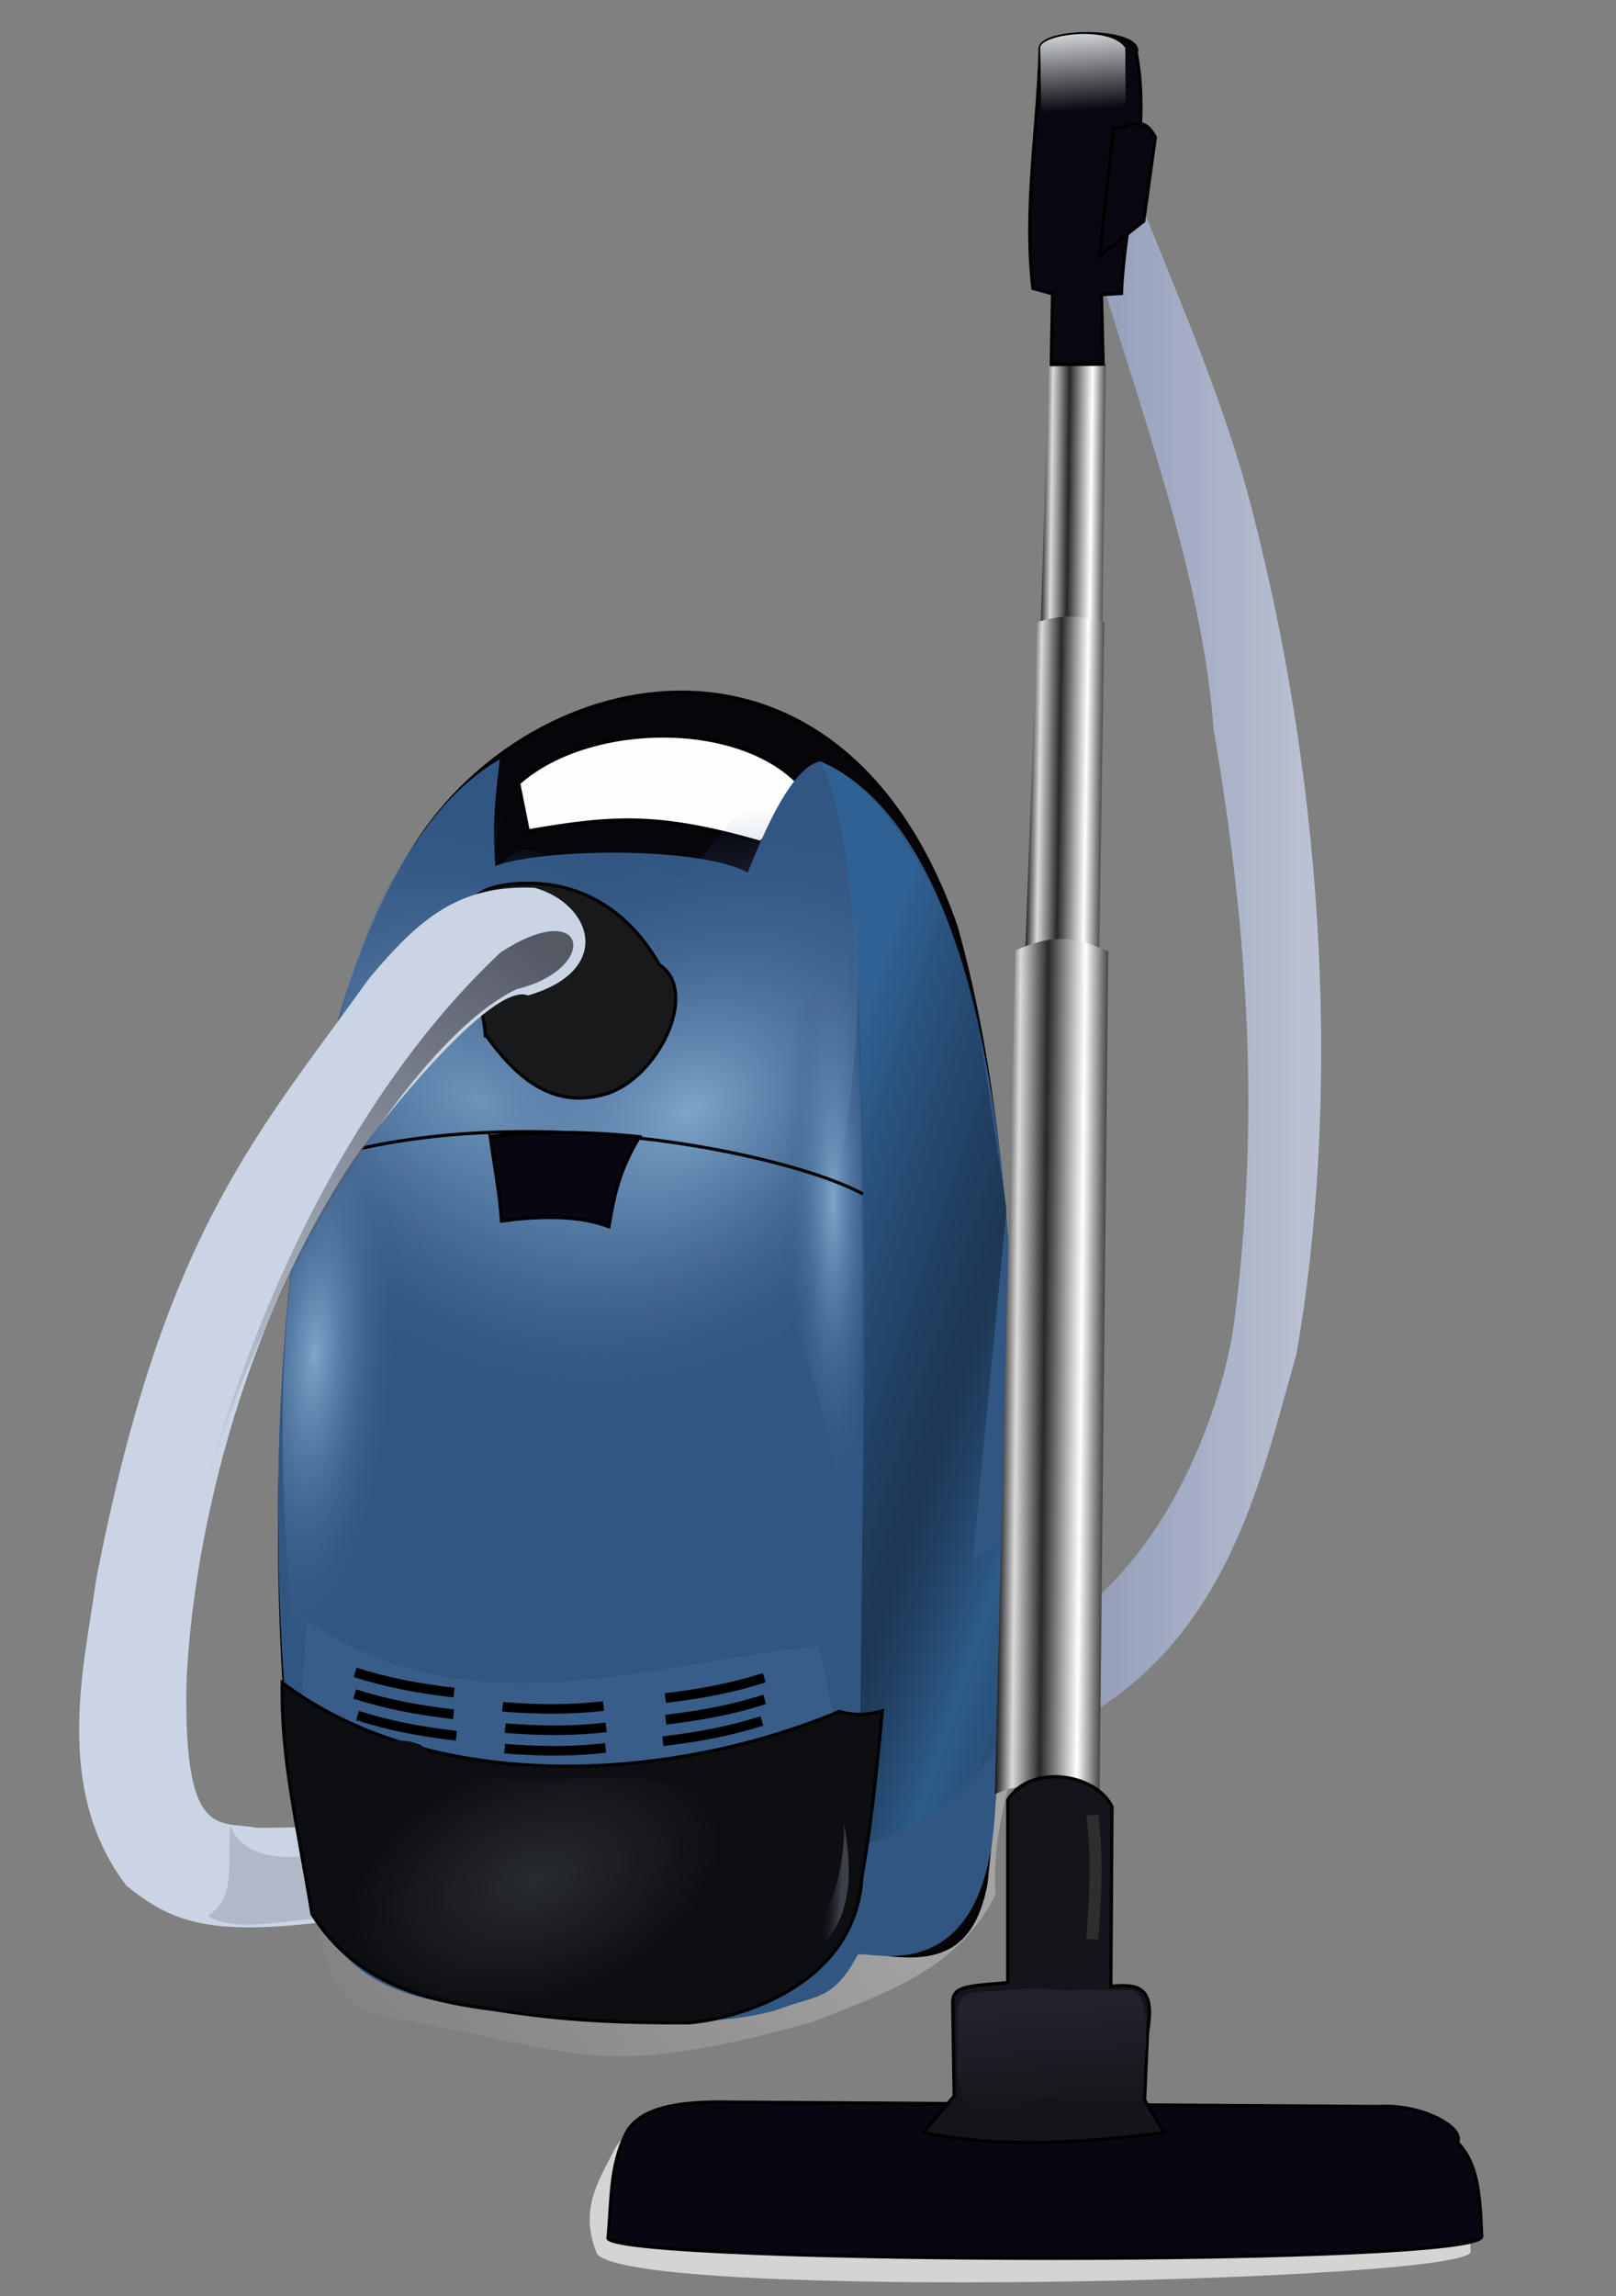 <?xml version="1.0" encoding="UTF-8" standalone="no"?>
<svg
   xmlns:dc="http://purl.org/dc/elements/1.1/"
   xmlns:cc="http://creativecommons.org/ns#"
   xmlns:rdf="http://www.w3.org/1999/02/22-rdf-syntax-ns#"
   xmlns:svg="http://www.w3.org/2000/svg"
   xmlns="http://www.w3.org/2000/svg"
   xmlns:xlink="http://www.w3.org/1999/xlink"
   xmlns:sodipodi="http://sodipodi.sourceforge.net/DTD/sodipodi-0.dtd"
   xmlns:inkscape="http://www.inkscape.org/namespaces/inkscape"
   height="125mm"
   id="svg2"
   inkscape:version="1.0.2-2 (e86c870879, 2021-01-15)"
   sodipodi:docname="vacuum.svg"
   sodipodi:version="0.32"
   width="88mm"
   version="1.1">
  <rect width="100%" height="100%" fill="#808080" stroke="none"/>
  <defs
     id="defs4">
    <linearGradient
       id="linearGradient3686"
       inkscape:collect="always">
      <stop
         id="stop3688"
         offset="0"
         style="stop-color:#a3a3a3;stop-opacity:1;" />
      <stop
         id="stop3690"
         offset="1"
         style="stop-color:#a3a3a3;stop-opacity:0;" />
    </linearGradient>
    <linearGradient
       id="linearGradient2281">
      <stop
         id="stop2283"
         offset="0"
         style="stop-color:#22222c;stop-opacity:1;" />
      <stop
         id="stop2285"
         offset="1"
         style="stop-color:#22222c;stop-opacity:0;" />
    </linearGradient>
    <linearGradient
       id="linearGradient2273"
       inkscape:collect="always">
      <stop
         id="stop2275"
         offset="0"
         style="stop-color:none" />
      <stop
         id="stop2277"
         offset="1"
         style="stop-color:#000000;stop-opacity:0;" />
    </linearGradient>
    <linearGradient
       id="linearGradient2263">
      <stop
         id="stop2265"
         offset="0"
         style="stop-color:#808cac;stop-opacity:1;" />
      <stop
         id="stop2267"
         offset="1"
         style="stop-color:#bcc3d4;stop-opacity:1;" />
    </linearGradient>
    <linearGradient
       id="linearGradient2253">
      <stop
         id="stop2255"
         offset="0"
         style="stop-color:#282b31;stop-opacity:1;" />
      <stop
         id="stop2257"
         offset="1"
         style="stop-color:#0d0e12;stop-opacity:1;" />
    </linearGradient>
    <linearGradient
       id="linearGradient4307"
       inkscape:collect="always">
      <stop
         id="stop4309"
         offset="0"
         style="stop-color:#cbcfd2;stop-opacity:1;" />
      <stop
         id="stop4311"
         offset="1"
         style="stop-color:#cbcfd2;stop-opacity:0;" />
    </linearGradient>
    <linearGradient
       id="linearGradient4269">
      <stop
         id="stop4271"
         offset="0"
         style="stop-color:#000000;stop-opacity:1;" />
      <stop
         id="stop4277"
         offset="0.164"
         style="stop-color:#dadada;stop-opacity:1;" />
      <stop
         id="stop4279"
         offset="0.402"
         style="stop-color:#282828;stop-opacity:1;" />
      <stop
         id="stop4281"
         offset="0.725"
         style="stop-color:#ffffff;stop-opacity:1;" />
      <stop
         id="stop4273"
         offset="1"
         style="stop-color:#000000;stop-opacity:1;" />
    </linearGradient>
    <linearGradient
       id="linearGradient4249"
       inkscape:collect="always">
      <stop
         id="stop4251"
         offset="0"
         style="stop-color:#555964;stop-opacity:1;" />
      <stop
         id="stop4253"
         offset="1"
         style="stop-color:#555964;stop-opacity:0;" />
    </linearGradient>
    <linearGradient
       id="linearGradient5028">
      <stop
         id="stop5030"
         offset="0"
         style="stop-color:#20466a;stop-opacity:1;" />
      <stop
         id="stop4226"
         offset="0.184"
         style="stop-color:#2b5e8e;stop-opacity:0.996;" />
      <stop
         id="stop4228"
         offset="0.452"
         style="stop-color:#091826;stop-opacity:0.765;" />
      <stop
         id="stop5032"
         offset="1"
         style="stop-color:#2f689e;stop-opacity:0.992;" />
    </linearGradient>
    <linearGradient
       id="linearGradient4283">
      <stop
         id="stop4285"
         offset="0"
         style="stop-color:#7fa5cb;stop-opacity:1;" />
      <stop
         id="stop4287"
         offset="1"
         style="stop-color:#315682;stop-opacity:0;" />
    </linearGradient>
    <linearGradient
       id="linearGradient4272">
      <stop
         id="stop4274"
         offset="0"
         style="stop-color:#3d4049;stop-opacity:1;" />
      <stop
         id="stop4276"
         offset="1"
         style="stop-color:#191a1e;stop-opacity:0;" />
    </linearGradient>
    <linearGradient
       id="linearGradient4262">
      <stop
         id="stop4264"
         offset="0"
         style="stop-color:#3c69a0;stop-opacity:1;" />
      <stop
         id="stop4266"
         offset="1"
         style="stop-color:#315682;stop-opacity:0;" />
    </linearGradient>
    <linearGradient
       gradientTransform="rotate(0.593,-63.104,19190.169)"
       gradientUnits="userSpaceOnUse"
       id="linearGradient4291"
       inkscape:collect="always"
       x1="437.957"
       x2="474.033"
       xlink:href="#linearGradient4269"
       y1="559.411"
       y2="559.411" />
    <linearGradient
       gradientTransform="translate(60)"
       gradientUnits="userSpaceOnUse"
       id="linearGradient2928"
       inkscape:collect="always"
       x1="893.439"
       x2="1000.808"
       xlink:href="#linearGradient2263"
       y1="428.944"
       y2="428.944" />
    <linearGradient
       gradientTransform="matrix(0.615,0.005,-0.006,0.483,705.878,31.33)"
       gradientUnits="userSpaceOnUse"
       id="linearGradient2930"
       inkscape:collect="always"
       x1="437.957"
       x2="474.033"
       xlink:href="#linearGradient4269"
       y1="559.411"
       y2="559.411" />
    <radialGradient
       cx="300.882"
       cy="491.581"
       fx="300.882"
       fy="491.581"
       gradientTransform="matrix(1.148,0.789,-0.592,0.861,742.447,-189.733)"
       gradientUnits="userSpaceOnUse"
       id="radialGradient2932"
       inkscape:collect="always"
       r="81.586"
       xlink:href="#linearGradient4283" />
    <linearGradient
       gradientTransform="translate(240)"
       gradientUnits="userSpaceOnUse"
       id="linearGradient2934"
       inkscape:collect="always"
       x1="752.171"
       x2="639.961"
       xlink:href="#linearGradient5028"
       y1="588.47"
       y2="551.067" />
    <radialGradient
       cx="300.882"
       cy="491.581"
       fx="300.882"
       fy="491.581"
       gradientTransform="matrix(-1.148,0.789,0.592,0.861,916.593,-187.055)"
       gradientUnits="userSpaceOnUse"
       id="radialGradient2936"
       inkscape:collect="always"
       r="81.586"
       xlink:href="#linearGradient4283" />
    <radialGradient
       cx="667.644"
       cy="513.433"
       fx="667.644"
       fy="513.433"
       gradientTransform="matrix(0.545,0,0,3.201,543.495,-1140.688)"
       gradientUnits="userSpaceOnUse"
       id="radialGradient2938"
       inkscape:collect="always"
       r="29.23"
       xlink:href="#linearGradient4283" />
    <radialGradient
       cx="667.644"
       cy="513.433"
       fx="667.644"
       fy="513.433"
       gradientTransform="matrix(-0.909,-0.061,-0.213,3.194,1461.22,-1049.273)"
       gradientUnits="userSpaceOnUse"
       id="radialGradient2940"
       inkscape:collect="always"
       r="29.23"
       xlink:href="#linearGradient4283" />
    <linearGradient
       gradientTransform="translate(520)"
       gradientUnits="userSpaceOnUse"
       id="linearGradient2942"
       inkscape:collect="always"
       x1="389.338"
       x2="384.039"
       xlink:href="#linearGradient4272"
       y1="725.295"
       y2="724.917" />
    <linearGradient
       gradientTransform="translate(520)"
       gradientUnits="userSpaceOnUse"
       id="linearGradient2944"
       inkscape:collect="always"
       x1="292.295"
       x2="175.285"
       xlink:href="#linearGradient4249"
       y1="419.132"
       y2="582.028" />
    <linearGradient
       gradientTransform="matrix(0.723,0.005,-0.007,0.483,655.05,112.337)"
       gradientUnits="userSpaceOnUse"
       id="linearGradient2946"
       inkscape:collect="always"
       x1="437.957"
       x2="474.033"
       xlink:href="#linearGradient4269"
       y1="559.411"
       y2="559.411" />
    <linearGradient
       gradientTransform="rotate(0.593,1054.934,50881.183)"
       gradientUnits="userSpaceOnUse"
       id="linearGradient2948"
       inkscape:collect="always"
       x1="437.957"
       x2="474.033"
       xlink:href="#linearGradient4269"
       y1="559.411"
       y2="559.411" />
    <linearGradient
       gradientTransform="translate(520)"
       gradientUnits="userSpaceOnUse"
       id="linearGradient2950"
       inkscape:collect="always"
       x1="463.872"
       x2="465.596"
       xlink:href="#linearGradient4307"
       y1="136.999"
       y2="160.359" />
    <radialGradient
       cx="765.188"
       cy="716.376"
       fx="765.188"
       fy="716.376"
       gradientTransform="matrix(0.028,-0.57,0.668,0.033,313.627,1126.672)"
       gradientUnits="userSpaceOnUse"
       id="radialGradient2952"
       inkscape:collect="always"
       r="56.665"
       xlink:href="#linearGradient2253" />
    <linearGradient
       gradientTransform="matrix(1.127,-0.081,0.091,0.997,-123.184,78.697)"
       gradientUnits="userSpaceOnUse"
       id="linearGradient2954"
       inkscape:collect="always"
       x1="912.992"
       x2="912.992"
       xlink:href="#linearGradient2281"
       y1="752.37"
       y2="786.427" />
    <linearGradient
       gradientTransform="matrix(1.087,-0.276,0.312,0.961,-259.161,286.11)"
       gradientUnits="userSpaceOnUse"
       id="linearGradient2956"
       inkscape:collect="always"
       x1="939.67"
       x2="921.37"
       xlink:href="#linearGradient2273"
       y1="699.148"
       y2="740.778" />
    <linearGradient
       gradientTransform="matrix(0.657,0,0,0.657,3.481,0.995)"
       gradientUnits="userSpaceOnUse"
       id="linearGradient3692"
       inkscape:collect="always"
       x1="232.354"
       x2="93.112"
       xlink:href="#linearGradient3686"
       y1="531.844"
       y2="642.61" />
    <linearGradient
       gradientTransform="matrix(0.74,-0.053,0.06,0.655,-505.411,-31.025)"
       gradientUnits="userSpaceOnUse"
       id="linearGradient3704"
       inkscape:collect="always"
       x1="912.992"
       x2="912.992"
       xlink:href="#linearGradient2281"
       y1="752.37"
       y2="786.427" />
    <linearGradient
       gradientTransform="matrix(0.714,-0.181,0.205,0.631,-594.722,105.206)"
       gradientUnits="userSpaceOnUse"
       id="linearGradient3706"
       inkscape:collect="always"
       x1="939.67"
       x2="921.37"
       xlink:href="#linearGradient2273"
       y1="699.148"
       y2="740.778" />
    <radialGradient
       cx="765.188"
       cy="716.376"
       fx="765.188"
       fy="716.376"
       gradientTransform="matrix(0.656,-0.236,0.149,0.413,-498.432,271.367)"
       gradientUnits="userSpaceOnUse"
       id="radialGradient3709"
       inkscape:collect="always"
       r="56.665"
       xlink:href="#linearGradient2253" />
    <linearGradient
       gradientTransform="matrix(0.657,0,0,0.657,-82.961,-82.714)"
       gradientUnits="userSpaceOnUse"
       id="linearGradient3726"
       inkscape:collect="always"
       x1="463.872"
       x2="465.596"
       xlink:href="#linearGradient4307"
       y1="136.999"
       y2="160.359" />
    <linearGradient
       gradientTransform="matrix(0.657,0.007,-0.007,0.657,-78.511,-88.079)"
       gradientUnits="userSpaceOnUse"
       id="linearGradient3729"
       inkscape:collect="always"
       x1="437.957"
       x2="474.033"
       xlink:href="#linearGradient4269"
       y1="559.411"
       y2="559.411" />
    <linearGradient
       gradientTransform="matrix(0.475,0.003,-0.005,0.317,5.742,-8.93)"
       gradientUnits="userSpaceOnUse"
       id="linearGradient3732"
       inkscape:collect="always"
       x1="437.957"
       x2="474.033"
       xlink:href="#linearGradient4269"
       y1="559.411"
       y2="559.411" />
    <linearGradient
       gradientTransform="matrix(0.657,0,0,0.657,-82.961,-82.714)"
       gradientUnits="userSpaceOnUse"
       id="linearGradient3736"
       inkscape:collect="always"
       x1="292.295"
       x2="175.285"
       xlink:href="#linearGradient4249"
       y1="419.132"
       y2="582.028" />
    <linearGradient
       gradientTransform="matrix(0.657,0,0,0.657,-82.961,-82.714)"
       gradientUnits="userSpaceOnUse"
       id="linearGradient3739"
       inkscape:collect="always"
       x1="389.338"
       x2="384.039"
       xlink:href="#linearGradient4272"
       y1="725.295"
       y2="724.917" />
    <radialGradient
       cx="667.644"
       cy="513.433"
       fx="667.644"
       fy="513.433"
       gradientTransform="matrix(-0.597,-0.04,-0.14,2.098,535.242,-771.887)"
       gradientUnits="userSpaceOnUse"
       id="radialGradient3746"
       inkscape:collect="always"
       r="29.23"
       xlink:href="#linearGradient4283" />
    <radialGradient
       cx="667.644"
       cy="513.433"
       fx="667.644"
       fy="513.433"
       gradientTransform="matrix(0.358,0,0,2.102,-67.529,-831.93)"
       gradientUnits="userSpaceOnUse"
       id="radialGradient3752"
       inkscape:collect="always"
       r="29.23"
       xlink:href="#linearGradient4283" />
    <radialGradient
       cx="300.882"
       cy="491.581"
       fx="300.882"
       fy="491.581"
       gradientTransform="matrix(-0.754,0.518,0.389,0.566,177.526,-205.574)"
       gradientUnits="userSpaceOnUse"
       id="radialGradient3755"
       inkscape:collect="always"
       r="81.586"
       xlink:href="#linearGradient4283" />
    <linearGradient
       gradientTransform="matrix(0.657,0,0,0.657,-266.868,-82.714)"
       gradientUnits="userSpaceOnUse"
       id="linearGradient3758"
       inkscape:collect="always"
       x1="752.171"
       x2="639.961"
       xlink:href="#linearGradient5028"
       y1="588.47"
       y2="551.067" />
    <radialGradient
       cx="300.882"
       cy="491.581"
       fx="300.882"
       fy="491.581"
       gradientTransform="matrix(0.754,0.518,-0.389,0.566,63.145,-207.333)"
       gradientUnits="userSpaceOnUse"
       id="radialGradient3761"
       inkscape:collect="always"
       r="81.586"
       xlink:href="#linearGradient4283" />
    <linearGradient
       gradientTransform="matrix(0.404,0.003,-0.004,0.317,39.126,-62.136)"
       gradientUnits="userSpaceOnUse"
       id="linearGradient3767"
       inkscape:collect="always"
       x1="437.957"
       x2="474.033"
       xlink:href="#linearGradient4269"
       y1="559.411"
       y2="559.411" />
    <linearGradient
       gradientTransform="matrix(0.657,0,0,0.657,-385.094,-82.714)"
       gradientUnits="userSpaceOnUse"
       id="linearGradient3770"
       inkscape:collect="always"
       x1="893.439"
       x2="1000.808"
       xlink:href="#linearGradient2263"
       y1="428.944"
       y2="428.944" />
  </defs>
  <sodipodi:namedview
     bordercolor="#666666"
     borderopacity="1.0"
     id="base"
     inkscape:current-layer="layer2"
     inkscape:cx="107.29617"
     inkscape:cy="324.41613"
     inkscape:document-units="px"
     inkscape:guide-bbox="true"
     inkscape:pageopacity="0.0"
     inkscape:pageshadow="2"
     inkscape:window-height="1003"
     inkscape:window-width="1400"
     inkscape:window-x="0"
     inkscape:window-y="0"
     inkscape:zoom="0.82775999"
     pagecolor="#ffffff"
     showguides="true"
     inkscape:document-rotation="0"
     showgrid="false"
     units="mm"
     inkscape:window-maximized="0" />
  <g
     id="layer2"
     inkscape:groupmode="layer"
     inkscape:label="Layer1">
    <path
       d="m 126.655,441.935 c 2.906,-5.142 10.537,-6.493 21.492,-6.27 l 133.445,0.904 c 8.68,-0.554 17.661,4.316 16.097,7.378 4.277,4.443 4.636,10.693 4.996,19.354 0.016,6.174 -172.253,10.208 -179.822,0.445 -3.752,-9.246 0.343,-14.968 3.791,-21.811 z"
       id="path3772"
       sodipodi:nodetypes="ccccccc"
       style="fill:#d4d4d4;fill-opacity:1;fill-rule:evenodd;stroke:none;stroke-width:0.657px;stroke-linecap:butt;stroke-linejoin:miter;stroke-opacity:1" />
    <path
       d="m 64.638,394.309 c 3.179,9.351 2.992,18.702 15.149,20.76 39.275,6.733 42.081,13.466 86.967,1.122 15.897,-6.172 30.672,-11.221 38.153,-26.37 -1.87,-27.306 19.825,-45.073 -19.638,-21.321 -40.21,8.603 -80.421,17.206 -120.631,25.809 z"
       id="path2958"
       sodipodi:nodetypes="cccccc"
       style="fill:url(#linearGradient3692);fill-opacity:1;fill-rule:evenodd;stroke:none;stroke-width:0.657px;stroke-linecap:butt;stroke-linejoin:miter;stroke-opacity:1" />
    <path
       d="m 203.759,361.359 c 47.437,-13.067 54.823,-54.255 63.061,-82.661 8.806,-50.562 6.533,-113.907 -9.374,-174.695 -5.397,-21.304 -15.907,-45.165 -24.713,-67.321 l -7.67,15.339 c 9.09,30.962 22.441,66.185 24.713,98 7.386,43.461 9.486,81.04 4.261,121.86 -2.229,17.416 -15.907,60.504 -51.982,69.878 z"
       id="path4319"
       sodipodi:nodetypes="ccccccscc"
       style="fill:url(#linearGradient3770);fill-opacity:1;fill-rule:evenodd;stroke:none;stroke-width:0.657px;stroke-linecap:butt;stroke-linejoin:miter;stroke-opacity:1" />
    <path
       d="m 226.497,158.681 1.105,-83.807 c -4.833,-1.648 -7.367,-1.568 -11.73,-0.095 l -2.622,83.795 c 4.28,-1.372 9.259,-1.231 13.247,0.108 z"
       id="path4293"
       sodipodi:nodetypes="ccccc"
       style="fill:url(#linearGradient3767);fill-opacity:1;fill-rule:evenodd;stroke:none;stroke-width:0.657px;stroke-linecap:butt;stroke-linejoin:miter;stroke-opacity:1" />
    <path
       d="m 60.606,372.108 c 6.915,1.743 56.036,12.728 88.807,21.728 32.77,9 49.19,16.014 53.506,-6.219 5.43,-51.394 11.092,-135.75 -6.168,-197.034 C 173.09,122.704 109.867,135.697 85.624,173.709 61.576,211.915 52.073,292.593 60.606,372.108 Z"
       id="path1318"
       sodipodi:nodetypes="cscccc"
       style="fill:#07050a;fill-opacity:1;fill-rule:evenodd;stroke:#000000;stroke-width:0.657px;stroke-linecap:butt;stroke-linejoin:miter;stroke-opacity:1" />
    <path
       d="m 106.753,161.163 c 0.653,3.267 1.307,6.534 1.96,9.801 17.903,-3.136 27.182,-3.528 47.83,2.352 l 9.801,-9.801 c -11.369,-15.682 -44.693,-15.682 -59.591,-2.352 z"
       id="path1328"
       sodipodi:nodetypes="ccccc"
       style="fill:#fefefe;fill-opacity:1;fill-rule:evenodd;stroke:#000000;stroke-width:0.657px;stroke-linecap:butt;stroke-linejoin:miter;stroke-opacity:1" />
    <path
       d="m 60.606,368.281 c 2.015,29.013 8.912,41.634 36.507,44.505 13.798,1.436 48.123,6.228 64.195,0.271 6.726,-2.493 10.292,-1.584 15.182,-10.772 1.107,-1.576 27.062,9.236 28.405,-31.718 5.43,-50.484 13.207,-192.044 -36.054,-213.952 -2.873,0.694 -7.48,3.976 -14.952,22.936 -9.432,-5.302 -41.331,-5.129 -51.937,-1.411 -0.315,-5.384 -0.686,-9.523 0.936,-21.904 -42.107,24.164 -51.818,135.274 -42.283,212.045 z"
       id="path1322"
       sodipodi:nodetypes="cssccccccc"
       style="fill:#315682;fill-opacity:1;fill-rule:evenodd;stroke:none;stroke-width:0.657px;stroke-linecap:butt;stroke-linejoin:miter;stroke-opacity:1" />
    <path
       d="m 171.707,228.73 c 1.758,40.343 4.84,56.753 -36.92,71.098 -40.037,13.753 -79.827,-29.806 -68.918,-73.922 7.432,-30.056 11.108,-49.757 36.198,-68.629 7.508,-8.675 -3.655,25.322 0.117,21.435 3.772,-3.887 5.427,-4.253 7.716,-3.637 2.289,0.616 5.214,2.213 11.525,2.254 27.608,0.178 55.557,3.524 50.282,51.402 z"
       id="path4280"
       sodipodi:nodetypes="cssccssc"
       style="color:#000000;display:inline;overflow:visible;visibility:visible;fill:url(#radialGradient3761);fill-opacity:1;fill-rule:evenodd;stroke:none;stroke-width:2.627;stroke-linecap:square;stroke-linejoin:miter;stroke-miterlimit:0;stroke-dasharray:none;stroke-dashoffset:0;stroke-opacity:1;marker:none;marker-start:none;marker-mid:none;marker-end:none" />
    <path
       d="m 169.089,157.164 c 11.915,23.385 8.463,126.611 8.018,194.427 l -0.334,28.062 c 12.806,-2.784 21.603,-9.243 29.064,-21.046 0.779,-14.254 2.561,-28.841 2.673,-43.095 l -8.352,5.679 7.015,-72.493 -6.013,-39.086 C 194.478,179.435 178.443,159.28 169.089,157.164 Z"
       id="path2802"
       sodipodi:nodetypes="ccccccccc"
       style="opacity:0.652;fill:url(#linearGradient3758);fill-opacity:1;fill-rule:evenodd;stroke:none;stroke-width:0.657px;stroke-linecap:butt;stroke-linejoin:miter;stroke-opacity:1" />
    <path
       d="m 68.963,230.488 c -1.758,40.343 -4.84,56.753 36.92,71.098 40.037,13.753 63.725,-28.775 68.918,-73.922 3.266,-28.392 2.561,-43.219 -6.244,-70.65 -7.508,-8.675 -26.299,27.342 -30.071,23.456 -3.772,-3.887 -5.427,-4.253 -7.716,-3.637 -2.289,0.616 -5.214,2.213 -11.525,2.254 -27.608,0.178 -55.557,3.524 -50.282,51.402 z"
       id="path4257"
       sodipodi:nodetypes="cssccssc"
       style="color:#000000;display:inline;overflow:visible;visibility:visible;fill:url(#radialGradient3755);fill-opacity:1;fill-rule:evenodd;stroke:none;stroke-width:2.627;stroke-linecap:square;stroke-linejoin:miter;stroke-miterlimit:0;stroke-dasharray:none;stroke-dashoffset:0;stroke-opacity:1;marker:none;marker-start:none;marker-mid:none;marker-end:none" />
    <path
       d="m 176.019,196.247 c -15.252,8.299 -19.324,36.889 -36.931,38.123 22.205,23.551 32.298,54.839 35.326,84.782 4.486,-35.438 3.166,-84.901 1.605,-122.905 z"
       id="path4260"
       sodipodi:nodetypes="cccc"
       style="fill:url(#radialGradient3752);fill-opacity:1;fill-rule:evenodd;stroke:none;stroke-width:0.657px;stroke-linecap:butt;stroke-linejoin:miter;stroke-opacity:1" />
    <path
       d="m 63.067,239.345 c 43.317,-14.254 99.956,-1.782 114.544,6.347"
       id="path4256"
       sodipodi:nodetypes="cc"
       style="fill:none;fill-opacity:0.75;fill-rule:evenodd;stroke:#000000;stroke-width:0.657px;stroke-linecap:butt;stroke-linejoin:miter;stroke-opacity:1" />
    <path
       d="m 100.892,233.801 c 0.776,5.818 1.888,11.132 2.327,17.454 6.192,-0.874 15.328,-1.495 22.109,1.164 1.124,-6.821 2.248,-11.791 6.316,-18.527 -10.195,-1.068 -20.642,-1.21 -30.752,-0.091 z"
       id="path4258"
       sodipodi:nodetypes="ccccc"
       style="fill:#080611;fill-opacity:1;fill-rule:evenodd;stroke:#000000;stroke-width:0.657px;stroke-linecap:butt;stroke-linejoin:miter;stroke-opacity:1" />
    <path
       d="m 99.883,212.86 c 6.329,8.791 13.726,15.4 24.626,12.294 10.9,-3.106 19.632,-21.152 11.193,-26.661 -5.776,-10.219 -15.418,-17.31 -28.435,-16.71 -20.041,0.758 -8.673,16.192 -7.384,31.077 z"
       id="path5022"
       sodipodi:nodetypes="czccc"
       style="fill:#18191a;fill-opacity:1;fill-rule:evenodd;stroke:#000000;stroke-width:0.657px;stroke-linecap:butt;stroke-linejoin:miter;stroke-opacity:1" />
    <path
       d="m 64.488,237.211 c 15.252,8.299 30.378,28.162 47.985,29.396 -22.205,23.551 -32.88,50.767 -50.453,83.619 -4.486,-35.438 -6.657,-77.919 2.468,-113.014 z"
       id="path4261"
       sodipodi:nodetypes="cccc"
       style="fill:url(#radialGradient3746);fill-opacity:1;fill-rule:evenodd;stroke:none;stroke-width:0.657px;stroke-linecap:butt;stroke-linejoin:miter;stroke-opacity:1" />
    <path
       d="m 72.808,238.581 c -26.606,39.851 -33.873,87.085 -34.459,109.003 -0.352,30.943 6.681,27.075 14.417,28.482 2.344,0.117 8.335,-0.169 10.68,-0.052 2.696,8.087 1.041,12.71 3.737,19.391 -24.965,3.165 -32.349,-0.352 -41.14,-7.384 -15.471,-20.16 -8.439,-46.297 -6.329,-62.589 13.831,-71.848 33.287,-92.008 56.26,-124.123 10.314,-12.307 18.519,-19.339 34.107,-18.636 11.838,3.399 16.292,16.995 -1.406,22.152 -7.384,-3.047 -30.591,26.255 -35.866,33.756 z"
       id="path5024"
       sodipodi:nodetypes="ccccccccccc"
       style="fill:#cad4e4;fill-opacity:1;fill-rule:evenodd;stroke:none;stroke-width:0.657px;stroke-linecap:butt;stroke-linejoin:miter;stroke-opacity:1" />
    <path
       d="m 47.365,375.613 c -0.582,8.921 1.164,14.933 -4.655,18.618 6.982,3.879 16.873,0.194 25.018,0.582 -0.388,-4.461 -0.776,-8.921 -1.164,-13.382 -6.012,0.97 -16.097,1.939 -19.2,-5.818 z"
       id="path1424"
       sodipodi:nodetypes="ccccc"
       style="fill:#b1b9c8;fill-opacity:1;fill-rule:evenodd;stroke:none;stroke-width:0.657px;stroke-linecap:butt;stroke-linejoin:miter;stroke-opacity:1" />
    <path
       d="m 63.008,333.364 c 34.391,23.182 69.545,8.916 105.464,5.35 1.274,3.312 1.783,10.445 3.057,13.756 -51.713,27.512 -83.556,13.756 -109.285,-3.057 0,-5.095 0.764,-10.954 0.764,-16.049 z"
       id="path4323"
       sodipodi:nodetypes="ccccc"
       style="fill:#385d89;fill-opacity:1;fill-rule:evenodd;stroke:none;stroke-width:0.657px;stroke-linecap:butt;stroke-linejoin:miter;stroke-opacity:1" />
    <path
       d="m 58.101,346.237 c -0.352,15.099 2.954,28.528 6.121,47.636 9.409,14.961 24.944,18.016 37.542,19.63 14.232,2.299 26.081,2.752 39.979,2.713 7.638,-0.512 34.319,-6.395 35.673,-30.155 1.691,-9.561 2.728,-18.517 4.198,-34.06 -2.944,0.946 -6.187,0.994 -8.831,0.142 -37.087,15.512 -85.313,16.344 -114.682,-5.906 z"
       id="path2074"
       sodipodi:nodetypes="cccccccc"
       style="fill:#0d0e12;fill-opacity:1;fill-rule:evenodd;stroke:#000000;stroke-width:0.657px;stroke-linecap:butt;stroke-linejoin:miter;stroke-opacity:1" />
    <path
       d="m 173.734,374.977 c 0.124,31.204 -24.138,32.614 -24.221,33.733 29.753,-4.31 25.508,-24.099 24.221,-33.733 z"
       id="path4270"
       sodipodi:nodetypes="ccc"
       style="fill:url(#linearGradient3739);fill-opacity:1;fill-rule:evenodd;stroke:none;stroke-width:0.657px;stroke-linecap:butt;stroke-linejoin:miter;stroke-opacity:1" />
    <path
       d="m 102.994,196 c 18.009,-11.815 20.634,3.322 3.315,7.535 C 83.504,214.384 48.343,271.54 36.991,326.09 49.548,270.736 72.956,224.23 102.994,196 Z"
       id="path4247"
       sodipodi:nodetypes="cccc"
       style="fill:url(#linearGradient3736);fill-opacity:1;fill-rule:evenodd;stroke:none;stroke-width:0.657px;stroke-linecap:butt;stroke-linejoin:miter;stroke-opacity:1" />
    <path
       d="m 214.073,10.306 c -0.733,-4.639 21.312,-4.541 19.796,0.589 3.132,16.497 -2.361,32.993 -3.062,49.49 l -4.1,0.235 0.339,14.32 -10.68,0.08 0.267,-14.551 -4.046,-1.126 c -1.9,-16.345 0.992,-32.691 1.488,-49.036 z"
       id="path4265"
       sodipodi:nodetypes="ccccccccc"
       style="fill:#0a0710;fill-opacity:1;fill-rule:evenodd;stroke:#000000;stroke-width:0.657px;stroke-linecap:butt;stroke-linejoin:miter;stroke-opacity:1" />
    <path
       d="m 225.986,211.887 1.299,-83.807 c -5.681,-1.648 -8.66,-1.568 -13.788,-0.095 l -3.082,83.795 c 5.031,-1.372 10.884,-1.231 15.571,0.108 z"
       id="path4283"
       sodipodi:nodetypes="ccccc"
       style="fill:url(#linearGradient3732);fill-opacity:1;fill-rule:evenodd;stroke:none;stroke-width:0.657px;stroke-linecap:butt;stroke-linejoin:miter;stroke-opacity:1" />
    <path
       d="M 226.309,369.331 228.106,195.728 c -7.863,-3.413 -11.985,-3.247 -19.082,-0.198 l -4.266,173.578 c 6.963,-2.843 15.063,-2.551 21.551,0.223 z"
       id="path4267"
       sodipodi:nodetypes="ccccc"
       style="fill:url(#linearGradient3729);fill-opacity:1;fill-rule:evenodd;stroke:none;stroke-width:0.657px;stroke-linecap:butt;stroke-linejoin:miter;stroke-opacity:1" />
    <path
       d="m 214.086,9.784 0.252,13.163 c 6.12,1.286 3.162,-0.543 17.331,-0.515 l -0.06,-12.564 C 228.451,5.145 214.31,7.045 214.086,9.784 Z"
       id="path4297"
       sodipodi:nodetypes="ccccc"
       style="fill:url(#linearGradient3726);fill-opacity:1;fill-rule:evenodd;stroke:none;stroke-width:0.657px;stroke-linecap:butt;stroke-linejoin:miter;stroke-opacity:1" />
    <path
       d="m 128.932,438.795 c 2.906,-5.142 10.537,-6.493 21.492,-6.27 l 133.445,0.904 c 8.68,-0.554 17.661,4.316 16.097,7.378 4.277,4.443 4.636,10.693 4.996,19.354 0.016,6.174 -175.62,5.72 -179.822,0.445 0.736,-8.124 0.343,-14.968 3.791,-21.811 z"
       id="path4317"
       sodipodi:nodetypes="ccccccc"
       style="fill:#080610;fill-opacity:1;fill-rule:evenodd;stroke:#000000;stroke-width:0.657px;stroke-linecap:butt;stroke-linejoin:miter;stroke-opacity:1" />
    <path
       d="m 207.407,370.382 c 4.443,-7.386 17.924,-5.734 21.463,1.341 l -0.233,36.987 c 6.732,-0.719 8.945,0.973 7.543,9.595 l -0.603,13.784 c 1.341,2.236 2.683,4.471 4.024,6.707 -16.545,2.109 -33.39,3.314 -49.634,0 2.135,-2.505 4.271,-5.01 6.406,-7.514 l -0.301,-19.422 c 0.163,-3.113 2.736,-3.214 11.334,-3.917 z"
       id="path4315"
       sodipodi:nodetypes="ccccccccccc"
       style="fill:#15141a;fill-opacity:1;fill-rule:evenodd;stroke:#000000;stroke-width:0.657px;stroke-linecap:butt;stroke-linejoin:miter;stroke-opacity:1" />
    <path
       d="m 229.167,26.331 c 2.875,0.639 5.75,-3.514 8.625,1.917 l -2.396,17.249 -9.104,7.187 z"
       id="path4321"
       sodipodi:nodetypes="ccccc"
       style="fill:#0a0710;fill-opacity:1;fill-rule:evenodd;stroke:#000000;stroke-width:0.657px;stroke-linecap:butt;stroke-linejoin:miter;stroke-opacity:1" />
    <g
       id="g1492"
       transform="matrix(0.7,0,0,0.724,-420.409,-126.138)">
      <path
         d="m 825.299,651.036 c -9.283,2.838 -17.739,4.452 -29.091,5.761"
         id="path1476"
         sodipodi:nodetypes="cc"
         style="fill:none;fill-opacity:0.75;fill-rule:evenodd;stroke:#000000;stroke-width:2.769;stroke-linecap:butt;stroke-linejoin:miter;stroke-miterlimit:4;stroke-dasharray:none;stroke-opacity:1" />
      <path
         d="m 825.421,657.188 c -9.283,2.838 -17.739,4.452 -29.091,5.761"
         id="path1478"
         sodipodi:nodetypes="cc"
         style="fill:none;fill-opacity:0.75;fill-rule:evenodd;stroke:#000000;stroke-width:2.769;stroke-linecap:butt;stroke-linejoin:miter;stroke-miterlimit:4;stroke-dasharray:none;stroke-opacity:1" />
      <path
         d="m 824.594,663.304 c -9.283,2.838 -17.739,4.452 -29.091,5.761"
         id="path1480"
         sodipodi:nodetypes="cc"
         style="fill:none;fill-opacity:0.75;fill-rule:evenodd;stroke:#000000;stroke-width:2.769;stroke-linecap:butt;stroke-linejoin:miter;stroke-miterlimit:4;stroke-dasharray:none;stroke-opacity:1" />
    </g>
    <g
       id="g1497"
       transform="matrix(-0.7,0,0,0.724,650.794,-127.243)">
      <path
         d="m 825.299,651.036 c -9.283,2.838 -17.739,4.452 -29.091,5.761"
         id="path1499"
         sodipodi:nodetypes="cc"
         style="fill:none;fill-opacity:0.75;fill-rule:evenodd;stroke:#000000;stroke-width:2.769;stroke-linecap:butt;stroke-linejoin:miter;stroke-miterlimit:4;stroke-dasharray:none;stroke-opacity:1" />
      <path
         d="m 825.421,657.188 c -9.283,2.838 -17.739,4.452 -29.091,5.761"
         id="path1501"
         sodipodi:nodetypes="cc"
         style="fill:none;fill-opacity:0.75;fill-rule:evenodd;stroke:#000000;stroke-width:2.769;stroke-linecap:butt;stroke-linejoin:miter;stroke-miterlimit:4;stroke-dasharray:none;stroke-opacity:1" />
      <path
         d="m 824.594,663.304 c -9.283,2.838 -17.739,4.452 -29.091,5.761"
         id="path1503"
         sodipodi:nodetypes="cc"
         style="fill:none;fill-opacity:0.75;fill-rule:evenodd;stroke:#000000;stroke-width:2.769;stroke-linecap:butt;stroke-linejoin:miter;stroke-miterlimit:4;stroke-dasharray:none;stroke-opacity:1" />
    </g>
    <path
       d="m 124.211,351.039 c -6.768,0.76 -12.798,0.763 -20.772,0.157"
       id="path1507"
       sodipodi:nodetypes="cc"
       style="fill:none;fill-opacity:0.75;fill-rule:evenodd;stroke:#000000;stroke-width:1.97;stroke-linecap:butt;stroke-linejoin:miter;stroke-miterlimit:4;stroke-dasharray:none;stroke-opacity:1" />
    <path
       d="m 124.748,355.424 c -6.768,0.76 -12.798,0.763 -20.772,0.157"
       id="path1509"
       sodipodi:nodetypes="cc"
       style="fill:none;fill-opacity:0.75;fill-rule:evenodd;stroke:#000000;stroke-width:1.97;stroke-linecap:butt;stroke-linejoin:miter;stroke-miterlimit:4;stroke-dasharray:none;stroke-opacity:1" />
    <path
       d="m 124.638,359.654 c -6.768,0.76 -12.798,0.763 -20.772,0.157"
       id="path1511"
       sodipodi:nodetypes="cc"
       style="fill:none;fill-opacity:0.75;fill-rule:evenodd;stroke:#000000;stroke-width:1.97;stroke-linecap:butt;stroke-linejoin:miter;stroke-miterlimit:4;stroke-dasharray:none;stroke-opacity:1" />
    <path
       d="m 86.763,359.106 c -16.592,-7.041 -17.125,27.625 -13.983,37.769 1.312,13.591 37.921,19.181 49.399,17.735 17.856,-4.351 37.469,-14.943 32.442,-26.139 -3.186,-9.179 -4.925,-18.031 -12.782,-20.174 -15.26,-6.906 -44.351,4.199 -55.077,-9.191 z"
       id="path1513"
       sodipodi:nodetypes="cccccc"
       style="fill:url(#radialGradient3709);fill-opacity:1;fill-rule:evenodd;stroke:none;stroke-width:0.657px;stroke-linecap:butt;stroke-linejoin:miter;stroke-opacity:1" />
    <path
       d="m 204.587,409.709 c -2.992,0.144 -7.847,-0.476 -7.498,4.75 0.176,2.644 -0.24,10.56 0.139,13.456 0.515,3.938 2.022,5.216 4.36,6.78 1.171,0.784 9.036,-1.284 12.758,-3.04 3.08,-1.453 6.4,1.614 9.615,2.373 2.363,0.558 6.854,0.229 8.567,0.105 1.663,-0.121 3.039,-4.715 2.941,-5.77 -0.273,-2.93 0.742,-7.135 0.431,-10.472 -0.356,-3.825 -0.107,-8.602 -3.818,-8.406 -2.34,0.124 -9.031,-0.115 -11.099,0.035 -2.598,0.189 -4.718,-0.284 -7.569,-0.342 -2.043,-0.041 -7.532,0.398 -8.826,0.53 z"
       id="path2271"
       sodipodi:nodetypes="csssssssssssc"
       style="fill:url(#linearGradient3704);fill-opacity:1;fill-rule:evenodd;stroke:url(#linearGradient3706);stroke-width:0.657px;stroke-linecap:butt;stroke-linejoin:miter;stroke-opacity:1" />
    <path
       d="m 224.802,373.436 c 1.164,8.533 0.582,18.23 0,25.6"
       id="path2293"
       sodipodi:nodetypes="cc"
       style="fill:none;fill-opacity:0.75;fill-rule:evenodd;stroke:#2e2e2e;stroke-width:2.463;stroke-linecap:butt;stroke-linejoin:miter;stroke-miterlimit:4;stroke-dasharray:none;stroke-opacity:1" />
  </g>
</svg>
